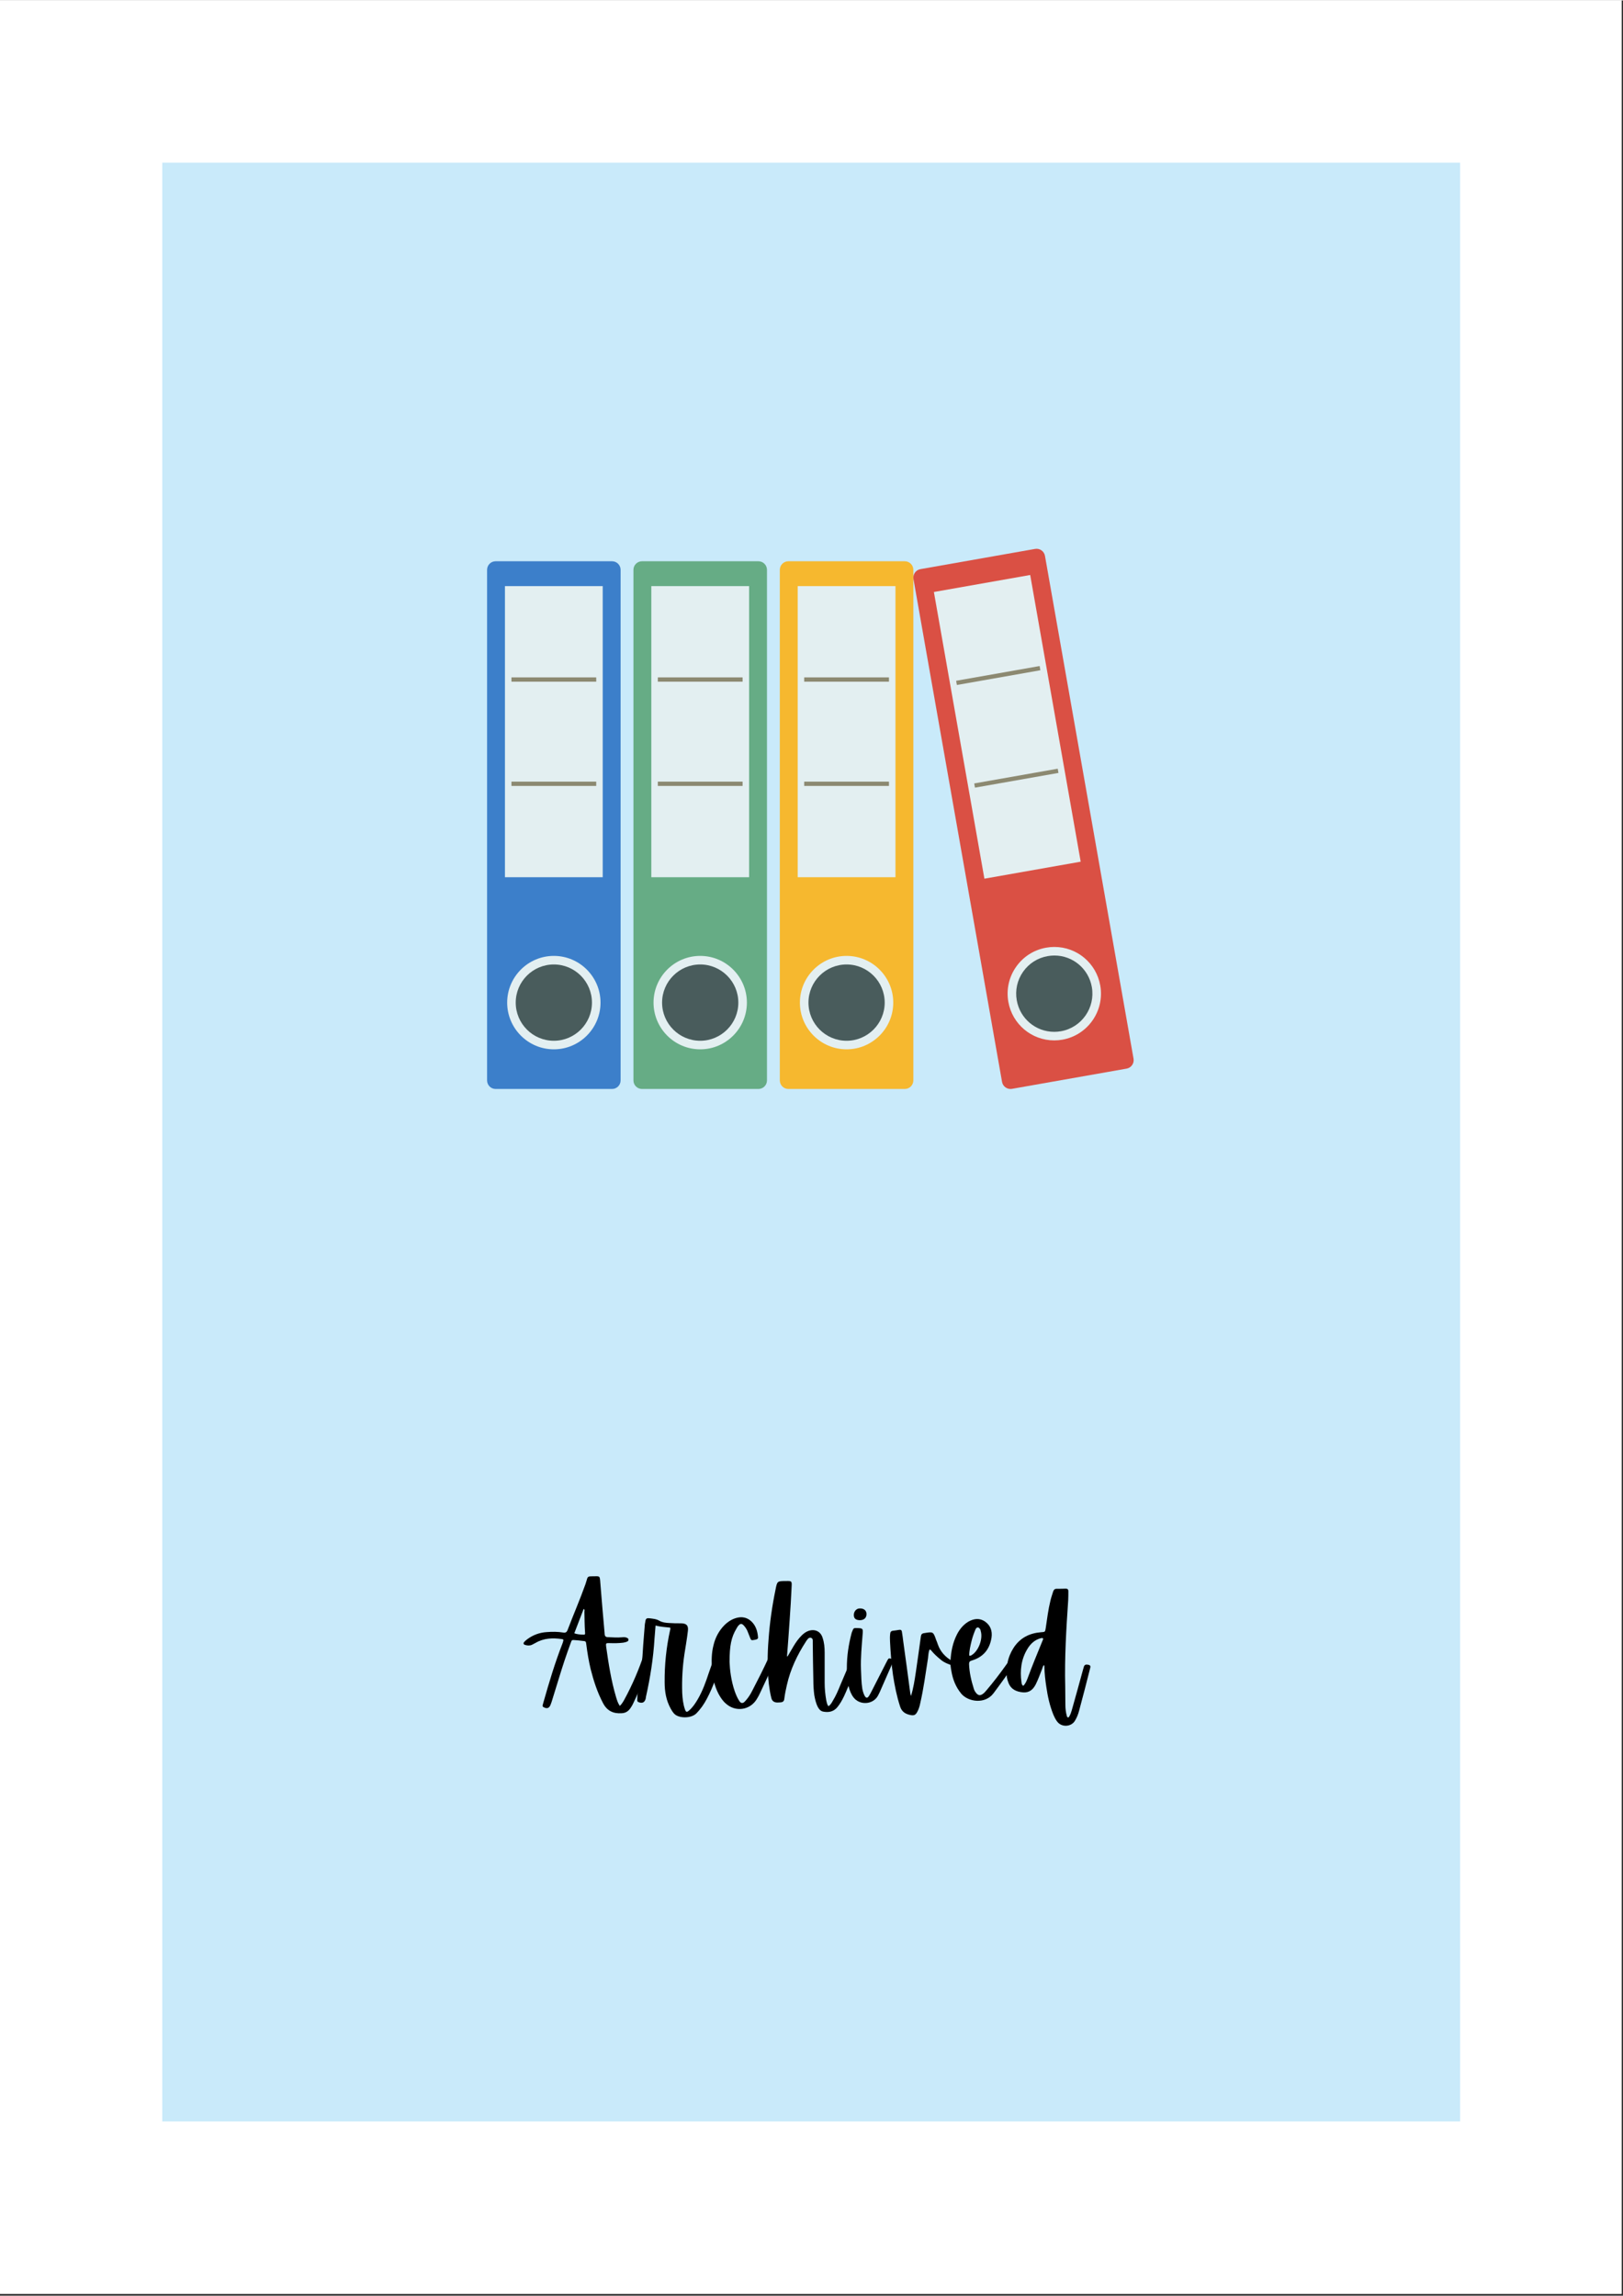 <svg xmlns="http://www.w3.org/2000/svg" xmlns:xlink="http://www.w3.org/1999/xlink" width="793" zoomAndPan="magnify" viewBox="0 0 595.5 842.25" height="1122" preserveAspectRatio="xMidYMid meet" version="1.0"><rect x="0" y="0" width="595.5" height="842.25" fill="#333333" stroke="none"/><defs><g/><clipPath id="b920c98bef"><path d="M 0.016 0 L 594.984 0 L 594.984 841.5 L 0.016 841.5 Z M 0.016 0 " clip-rule="nonzero"/></clipPath><clipPath id="f81b457fe2"><path d="M 59.539 59.523 L 535.734 59.523 L 535.734 778.293 L 59.539 778.293 Z M 59.539 59.523 " clip-rule="nonzero"/></clipPath><clipPath id="0331c2cf43"><path d="M 178.59 205 L 228 205 L 228 399.703 L 178.59 399.703 Z M 178.59 205 " clip-rule="nonzero"/></clipPath><clipPath id="56d83fbda3"><path d="M 232 205 L 282 205 L 282 399.703 L 232 399.703 Z M 232 205 " clip-rule="nonzero"/></clipPath><clipPath id="f91a7d6f63"><path d="M 286 205 L 336 205 L 336 399.703 L 286 399.703 Z M 286 205 " clip-rule="nonzero"/></clipPath><clipPath id="b992097b6e"><path d="M 335 201 L 416 201 L 416 399.703 L 335 399.703 Z M 335 201 " clip-rule="nonzero"/></clipPath></defs><g clip-path="url(#b920c98bef)"><path fill="#ffffff" d="M 0.016 0 L 595.484 0 L 595.484 848.957 L 0.016 848.957 Z M 0.016 0 " fill-opacity="1" fill-rule="nonzero"/><path fill="#ffffff" d="M 0.016 0 L 595.484 0 L 595.484 842.207 L 0.016 842.207 Z M 0.016 0 " fill-opacity="1" fill-rule="nonzero"/><path fill="#ffffff" d="M 0.016 0 L 595.484 0 L 595.484 842.207 L 0.016 842.207 Z M 0.016 0 " fill-opacity="1" fill-rule="nonzero"/></g><g clip-path="url(#f81b457fe2)"><path fill="#c9eafa" d="M 59.539 59.523 L 535.91 59.523 L 535.91 778.367 L 59.539 778.367 Z M 59.539 59.523 " fill-opacity="1" fill-rule="nonzero"/></g><g clip-path="url(#0331c2cf43)"><path fill="#3c7fca" d="M 227.711 396.301 C 227.711 398.035 226.305 399.441 224.57 399.441 L 181.852 399.441 C 180.121 399.441 178.715 398.035 178.715 396.301 L 178.715 208.941 C 178.715 207.207 180.121 205.797 181.852 205.797 L 224.57 205.797 C 226.305 205.797 227.711 207.207 227.711 208.941 L 227.711 396.301 " fill-opacity="1" fill-rule="nonzero"/></g><path fill="#e3eff1" d="M 221.148 321.742 L 185.27 321.742 L 185.27 214.914 L 221.148 214.914 L 221.148 321.742 " fill-opacity="1" fill-rule="nonzero"/><path fill="#495c5c" d="M 187.656 367.75 C 187.656 359.152 194.621 352.18 203.215 352.18 C 211.805 352.18 218.766 359.152 218.766 367.75 C 218.766 376.352 211.805 383.324 203.215 383.324 C 194.621 383.324 187.656 376.352 187.656 367.75 " fill-opacity="1" fill-rule="nonzero"/><path fill="#e3eff1" d="M 203.215 353.754 C 195.5 353.754 189.227 360.031 189.227 367.75 C 189.227 375.473 195.5 381.75 203.215 381.75 C 210.926 381.75 217.195 375.473 217.195 367.75 C 217.195 360.031 210.926 353.754 203.215 353.754 Z M 203.215 384.895 C 193.77 384.895 186.09 377.203 186.09 367.75 C 186.09 358.301 193.77 350.609 203.215 350.609 C 212.656 350.609 220.336 358.301 220.336 367.75 C 220.336 377.203 212.656 384.895 203.215 384.895 " fill-opacity="1" fill-rule="nonzero"/><path fill="#8c8971" d="M 218.766 249.988 L 187.656 249.988 L 187.656 248.414 L 218.766 248.414 L 218.766 249.988 " fill-opacity="1" fill-rule="nonzero"/><path fill="#8c8971" d="M 218.766 288.242 L 187.656 288.242 L 187.656 286.668 L 218.766 286.668 L 218.766 288.242 " fill-opacity="1" fill-rule="nonzero"/><g clip-path="url(#56d83fbda3)"><path fill="#66ac85" d="M 281.414 396.301 C 281.414 398.035 280.008 399.441 278.277 399.441 L 235.559 399.441 C 233.828 399.441 232.418 398.035 232.418 396.301 L 232.418 208.941 C 232.418 207.207 233.828 205.797 235.559 205.797 L 278.277 205.797 C 280.008 205.797 281.414 207.207 281.414 208.941 L 281.414 396.301 " fill-opacity="1" fill-rule="nonzero"/></g><path fill="#e3eff1" d="M 274.855 321.742 L 238.977 321.742 L 238.977 214.914 L 274.855 214.914 L 274.855 321.742 " fill-opacity="1" fill-rule="nonzero"/><path fill="#495c5c" d="M 241.363 367.75 C 241.363 359.152 248.324 352.18 256.918 352.18 C 265.508 352.18 272.469 359.152 272.469 367.75 C 272.469 376.352 265.508 383.324 256.918 383.324 C 248.324 383.324 241.363 376.352 241.363 367.75 " fill-opacity="1" fill-rule="nonzero"/><path fill="#e3eff1" d="M 256.918 353.754 C 249.207 353.754 242.93 360.031 242.93 367.75 C 242.93 375.473 249.207 381.75 256.918 381.75 C 264.625 381.75 270.902 375.473 270.902 367.75 C 270.902 360.031 264.625 353.754 256.918 353.754 Z M 256.918 384.895 C 247.477 384.895 239.793 377.203 239.793 367.75 C 239.793 358.301 247.477 350.609 256.918 350.609 C 266.359 350.609 274.043 358.301 274.043 367.75 C 274.043 377.203 266.359 384.895 256.918 384.895 " fill-opacity="1" fill-rule="nonzero"/><path fill="#8c8971" d="M 272.469 249.988 L 241.363 249.988 L 241.363 248.414 L 272.469 248.414 L 272.469 249.988 " fill-opacity="1" fill-rule="nonzero"/><path fill="#8c8971" d="M 272.469 288.242 L 241.363 288.242 L 241.363 286.668 L 272.469 286.668 L 272.469 288.242 " fill-opacity="1" fill-rule="nonzero"/><g clip-path="url(#f91a7d6f63)"><path fill="#f6b82f" d="M 335.117 396.301 C 335.117 398.035 333.711 399.441 331.98 399.441 L 289.262 399.441 C 287.531 399.441 286.125 398.035 286.125 396.301 L 286.125 208.941 C 286.125 207.207 287.531 205.797 289.262 205.797 L 331.98 205.797 C 333.711 205.797 335.117 207.207 335.117 208.941 L 335.117 396.301 " fill-opacity="1" fill-rule="nonzero"/></g><path fill="#e3eff1" d="M 328.559 321.742 L 292.684 321.742 L 292.684 214.914 L 328.559 214.914 L 328.559 321.742 " fill-opacity="1" fill-rule="nonzero"/><path fill="#495c5c" d="M 295.066 367.75 C 295.066 359.152 302.031 352.18 310.621 352.18 C 319.215 352.18 326.172 359.152 326.172 367.75 C 326.172 376.352 319.215 383.324 310.621 383.324 C 302.031 383.324 295.066 376.352 295.066 367.75 " fill-opacity="1" fill-rule="nonzero"/><path fill="#e3eff1" d="M 310.621 353.754 C 302.91 353.754 296.637 360.031 296.637 367.75 C 296.637 375.473 302.91 381.75 310.621 381.75 C 318.332 381.75 324.605 375.473 324.605 367.75 C 324.605 360.031 318.332 353.754 310.621 353.754 Z M 310.621 384.895 C 301.18 384.895 293.496 377.203 293.496 367.75 C 293.496 358.301 301.18 350.609 310.621 350.609 C 320.062 350.609 327.746 358.301 327.746 367.75 C 327.746 377.203 320.062 384.895 310.621 384.895 " fill-opacity="1" fill-rule="nonzero"/><path fill="#8c8971" d="M 326.172 249.988 L 295.066 249.988 L 295.066 248.414 L 326.172 248.414 L 326.172 249.988 " fill-opacity="1" fill-rule="nonzero"/><path fill="#8c8971" d="M 326.172 288.242 L 295.066 288.242 L 295.066 286.668 L 326.172 286.668 L 326.172 288.242 " fill-opacity="1" fill-rule="nonzero"/><g clip-path="url(#b992097b6e)"><path fill="#da5044" d="M 415.91 388.328 C 416.211 390.039 415.074 391.668 413.367 391.973 L 371.301 399.395 C 369.594 399.695 367.961 398.551 367.664 396.844 L 335.164 212.336 C 334.867 210.625 336.004 208.992 337.711 208.691 L 379.777 201.27 C 381.484 200.965 383.113 202.109 383.414 203.82 L 415.91 388.328 " fill-opacity="1" fill-rule="nonzero"/></g><path fill="#e3eff1" d="M 396.52 316.039 L 361.188 322.277 L 342.656 217.074 L 377.992 210.836 L 396.52 316.039 " fill-opacity="1" fill-rule="nonzero"/><path fill="#495c5c" d="M 371.52 367.176 C 370.023 358.707 375.676 350.629 384.137 349.137 C 392.598 347.645 400.664 353.301 402.156 361.77 C 403.648 370.234 398 378.312 389.535 379.805 C 381.078 381.301 373.008 375.645 371.52 367.176 " fill-opacity="1" fill-rule="nonzero"/><path fill="#e3eff1" d="M 386.855 350.469 C 386.039 350.469 385.215 350.543 384.41 350.688 C 380.73 351.336 377.523 353.379 375.375 356.441 C 373.238 359.504 372.414 363.219 373.062 366.902 C 374.246 373.609 380.027 378.473 386.816 378.473 C 387.629 378.473 388.453 378.402 389.262 378.258 C 396.859 376.918 401.945 369.641 400.609 362.039 C 399.426 355.336 393.641 350.469 386.855 350.469 Z M 386.816 381.617 C 378.5 381.617 371.414 375.656 369.969 367.453 C 369.18 362.941 370.184 358.391 372.809 354.641 C 375.434 350.887 379.355 348.387 383.859 347.59 C 384.852 347.414 385.855 347.324 386.855 347.324 C 395.168 347.324 402.254 353.281 403.703 361.496 C 405.34 370.805 399.105 379.715 389.805 381.352 C 388.816 381.527 387.812 381.617 386.816 381.617 " fill-opacity="1" fill-rule="nonzero"/><path fill="#8c8971" d="M 351.09 251.199 L 350.816 249.652 L 381.457 244.246 L 381.727 245.793 L 351.09 251.199 " fill-opacity="1" fill-rule="nonzero"/><path fill="#8c8971" d="M 357.727 288.871 L 357.453 287.328 L 388.094 281.918 L 388.363 283.465 L 357.727 288.871 " fill-opacity="1" fill-rule="nonzero"/><g fill="#000000" fill-opacity="1"><g transform="translate(196.677, 624.521)"><g><path d="M 29.387 -1.855 C 27.582 -7.918 26.602 -14.199 25.727 -20.43 C 25.562 -21.684 25.672 -21.793 26.926 -21.738 C 28.621 -21.684 30.312 -21.684 32.008 -21.902 C 32.5 -22.012 32.938 -22.066 33.371 -22.285 C 33.645 -22.395 33.918 -22.559 33.918 -22.941 C 33.973 -23.379 33.645 -23.543 33.316 -23.703 C 32.719 -23.977 32.117 -23.922 31.461 -23.867 C 29.77 -23.703 28.074 -23.867 26.383 -23.922 C 25.617 -23.922 25.234 -24.25 25.18 -25.016 C 25.18 -25.234 25.125 -25.508 25.125 -25.781 C 24.578 -31.734 24.086 -37.742 23.598 -43.75 C 23.379 -46.645 23.488 -46.262 20.809 -46.262 C 18.953 -46.262 18.953 -46.207 18.461 -44.406 C 18.352 -44.078 18.242 -43.695 18.133 -43.367 C 16.113 -37.688 13.711 -32.172 11.578 -26.547 C 11.25 -25.727 10.816 -25.453 9.941 -25.617 C 7.973 -25.945 5.953 -25.945 3.934 -25.781 C 1.312 -25.617 -1.094 -24.742 -3.223 -23.16 C -3.605 -22.887 -4.043 -22.504 -4.371 -22.121 C -4.75 -21.684 -4.59 -21.246 -4.043 -21.082 C -3.168 -20.809 -2.293 -20.754 -1.477 -21.137 C -1.039 -21.355 -0.602 -21.574 -0.219 -21.793 C 2.84 -23.598 6.117 -23.703 9.504 -23.215 C 9.941 -23.16 10.16 -22.996 9.996 -22.559 C 9.941 -22.285 9.832 -22.066 9.777 -21.793 C 6.992 -14.691 4.805 -7.375 2.73 -0.055 C 2.621 0.328 2.512 0.711 2.402 1.148 C 2.348 1.422 2.512 1.582 2.73 1.746 C 3.988 2.457 4.859 2.184 5.352 0.82 C 5.57 0.273 5.789 -0.328 5.953 -0.93 C 6.773 -3.551 7.594 -6.227 8.41 -8.902 C 9.723 -13.219 11.141 -17.531 12.727 -21.793 C 13.109 -22.941 13.164 -22.941 14.363 -22.832 C 15.238 -22.777 16.113 -22.668 16.988 -22.559 C 18.297 -22.449 18.297 -22.449 18.461 -21.137 C 18.844 -18.133 19.336 -15.129 20.047 -12.18 C 21.137 -7.867 22.504 -3.66 24.578 0.273 C 26.055 3.113 28.348 4.207 31.406 3.988 C 32.664 3.934 33.59 3.441 34.355 2.512 C 34.957 1.746 35.449 0.875 35.832 0 C 38.016 -4.535 39.98 -9.23 41.621 -13.984 C 42.113 -15.293 42.496 -16.605 42.82 -17.969 C 42.984 -18.68 42.766 -19.062 42.113 -19.227 C 41.73 -19.281 41.402 -19.281 41.02 -19.391 C 40.473 -19.555 40.145 -19.336 39.98 -18.789 C 39.926 -18.57 39.871 -18.297 39.762 -18.078 C 37.797 -12.18 35.395 -6.5 32.445 -1.094 C 32.008 -0.273 31.516 0.547 30.75 1.312 C 29.984 0.219 29.715 -0.82 29.387 -1.855 Z M 17.477 -34.301 C 17.969 -33.973 17.75 -33.59 17.75 -33.262 C 17.805 -30.805 17.805 -28.348 17.969 -25.891 C 18.078 -24.852 18.023 -24.797 17.043 -24.852 C 16.059 -24.906 15.074 -24.961 14.039 -25.344 C 15.184 -28.348 16.332 -31.297 17.477 -34.301 Z M 17.477 -34.301 "/></g></g></g><g fill="#000000" fill-opacity="1"><g transform="translate(235.347, 624.521)"><g><path d="M 10.488 -26.383 C 9.121 -20.102 8.465 -13.766 8.52 -7.375 C 8.52 -3.988 9.066 -0.711 10.762 2.348 C 11.086 2.949 11.469 3.551 11.961 4.098 C 13.492 5.898 18.133 6.008 20.102 4.098 C 21.684 2.512 22.941 0.711 23.977 -1.258 C 26.438 -5.844 28.02 -10.816 29.496 -15.785 C 29.66 -16.387 29.824 -16.988 29.93 -17.586 C 30.039 -17.859 30.094 -18.133 29.824 -18.297 C 29.223 -18.68 28.566 -18.625 27.91 -18.625 C 27.418 -18.625 27.309 -18.078 27.199 -17.695 C 26.383 -15.457 25.508 -13.164 24.742 -10.871 C 23.648 -7.539 22.449 -4.152 20.645 -1.094 C 19.773 0.383 18.844 1.801 17.531 2.949 C 16.66 3.715 16.332 3.66 15.949 2.512 C 15.293 0.602 15.074 -1.422 14.965 -3.441 C 14.801 -8.246 15.074 -13 15.785 -17.75 C 16.223 -20.535 16.715 -23.324 17.043 -26.164 C 17.312 -28.184 16.551 -29.004 14.473 -29.004 C 13.055 -29.004 11.578 -29.004 10.16 -29.113 C 8.902 -29.168 7.648 -29.332 6.609 -29.93 C 5.406 -30.641 4.152 -30.695 2.895 -30.859 C 2.074 -30.969 1.582 -30.75 1.477 -29.879 C 1.422 -29.441 1.312 -29.059 1.258 -28.676 C 1.094 -26.164 0.82 -23.648 0.656 -21.082 C 0.383 -15.73 -0.164 -10.434 -1.039 -5.133 C -1.312 -3.77 -1.531 -2.402 -1.531 -1.039 C -1.531 -0.656 -1.582 -0.328 -1.148 -0.109 C 0.328 0.492 1.203 0.055 1.582 -1.422 C 1.582 -1.582 1.637 -1.746 1.637 -1.91 C 3.223 -9.012 4.371 -16.168 4.805 -23.434 C 4.914 -24.961 5.078 -26.492 5.188 -28.184 C 6.992 -27.691 8.738 -27.637 10.543 -27.418 C 10.707 -26.926 10.543 -26.656 10.488 -26.383 Z M 10.488 -26.383 "/></g></g></g><g fill="#000000" fill-opacity="1"><g transform="translate(261.454, 624.521)"><g><path d="M 8.738 -27.035 C 9.012 -27.527 9.285 -28.02 9.723 -28.402 C 10.215 -28.895 10.707 -28.895 11.195 -28.457 C 11.852 -27.855 12.344 -27.09 12.727 -26.328 C 13.109 -25.344 13.492 -24.414 13.875 -23.434 C 14.039 -22.996 14.254 -22.723 14.746 -22.832 C 15.184 -22.887 15.566 -22.941 15.949 -23.051 C 16.496 -23.16 16.77 -23.488 16.66 -24.031 C 16.496 -25.891 16.004 -27.691 14.746 -29.168 C 13.328 -30.805 11.523 -31.516 9.395 -31.133 C 7.43 -30.75 5.844 -29.77 4.426 -28.402 C 2.348 -26.328 0.984 -23.758 0.328 -20.918 C -0.383 -18.133 -0.438 -15.293 -0.219 -12.453 C 0 -9.23 0.656 -6.062 2.184 -3.113 C 2.895 -1.801 3.715 -0.547 4.859 0.438 C 8.41 3.66 13.766 2.895 16.223 -1.203 C 16.715 -1.965 17.098 -2.73 17.477 -3.551 C 18.57 -5.844 19.664 -8.191 20.754 -10.543 C 21.52 -12.234 22.285 -13.984 23.051 -15.73 C 23.379 -16.387 23.27 -16.824 22.559 -17.043 C 22.34 -17.152 22.121 -17.262 21.848 -17.367 C 21.41 -17.586 21.082 -17.531 20.863 -17.043 C 20.754 -16.824 20.645 -16.605 20.535 -16.332 C 18.68 -12.289 16.66 -8.301 14.582 -4.316 C 13.875 -2.895 13 -1.531 11.906 -0.383 C 11.141 0.492 10.379 0.438 9.777 -0.547 C 9.066 -1.637 8.574 -2.84 8.137 -4.043 C 6.773 -7.973 6.336 -12.07 6.227 -14.801 C 6.227 -20.863 6.883 -23.922 8.738 -27.035 Z M 8.738 -27.035 "/></g></g></g><g fill="#000000" fill-opacity="1"><g transform="translate(281.991, 624.521)"><g><path d="M 6.773 -16.879 C 7.102 -21.41 7.484 -25.891 7.758 -30.422 C 8.027 -34.41 8.301 -38.453 8.465 -42.441 C 8.574 -44.516 8.52 -44.57 6.391 -44.516 C 3.223 -44.516 3.168 -44.516 2.566 -41.402 C 1.312 -35.34 0.438 -29.223 0 -23.051 C -0.438 -17.586 -0.492 -12.125 0.109 -6.719 C 0.328 -4.969 0.602 -3.223 1.039 -1.531 C 1.312 -0.492 2.02 0 3.059 0.055 C 3.496 0.055 3.988 0.055 4.426 0 C 5.242 -0.055 5.734 -0.438 5.789 -1.367 C 6.008 -3.059 6.336 -4.699 6.719 -6.336 C 8.027 -12.18 10.543 -17.422 13.766 -22.395 C 14.199 -22.996 14.637 -23.867 15.512 -23.703 C 16.496 -23.434 16.168 -22.449 16.223 -21.684 C 16.277 -17.098 16.332 -12.562 16.441 -7.973 C 16.441 -6.227 16.551 -4.48 16.77 -2.73 C 17.043 -1.203 17.367 0.328 18.078 1.691 C 18.516 2.512 19.062 3.168 19.992 3.387 C 21.957 3.77 23.758 3.496 25.18 1.855 C 26.219 0.602 26.98 -0.766 27.691 -2.238 C 29.605 -6.336 31.078 -10.652 32.664 -14.855 C 33.152 -16.168 33.098 -16.168 31.789 -16.551 C 30.859 -16.77 30.586 -16.387 30.312 -15.676 C 29.004 -12.562 27.691 -9.504 26.383 -6.445 C 25.562 -4.426 24.742 -2.457 23.598 -0.602 C 23.16 0.164 22.777 0.93 21.957 1.422 C 21.465 0.766 21.355 0.055 21.191 -0.656 C 20.809 -2.785 20.59 -4.969 20.59 -7.102 C 20.59 -10.816 20.59 -14.527 20.59 -18.242 C 20.59 -20.102 20.43 -21.957 19.828 -23.703 C 19.117 -26 17.098 -26.98 14.801 -26.273 C 13.766 -25.945 12.891 -25.289 12.125 -24.523 C 10.98 -23.379 10.051 -22.066 9.23 -20.699 C 8.465 -19.445 7.758 -18.133 6.992 -16.879 C 6.938 -16.879 6.828 -16.879 6.773 -16.879 Z M 6.773 -16.879 "/></g></g></g><g fill="#000000" fill-opacity="1"><g transform="translate(311.048, 624.521)"><g><path d="M 16.059 -15.949 C 15.129 -16.277 15.02 -16.277 14.473 -15.293 C 14.418 -15.129 14.309 -14.91 14.199 -14.746 C 12.398 -11.195 10.598 -7.703 8.793 -4.152 C 8.465 -3.496 8.137 -2.895 7.758 -2.293 C 7.211 -1.477 6.719 -1.531 6.227 -2.348 C 5.789 -3.168 5.516 -4.098 5.352 -4.969 C 4.969 -7.32 4.969 -9.723 4.859 -12.07 C 4.699 -16.387 5.133 -20.699 5.461 -25.016 C 5.625 -27.145 5.57 -27.199 3.332 -27.254 C 3.223 -27.254 3.059 -27.254 2.895 -27.254 C 2.348 -27.309 2.02 -27.09 1.855 -26.547 C 1.691 -26.109 1.477 -25.727 1.367 -25.234 C 0.328 -21.191 -0.328 -17.098 -0.328 -12.617 C -0.383 -10.543 -0.219 -8.191 0.328 -5.844 C 0.711 -4.371 1.203 -3.004 2.129 -1.801 C 4.426 1.148 9.176 0.875 11.031 -2.348 C 11.523 -3.223 11.961 -4.207 12.344 -5.133 C 13.711 -8.246 15.074 -11.359 16.441 -14.473 C 16.66 -15.074 16.934 -15.621 16.059 -15.949 Z M 4.535 -30.148 C 6.008 -30.203 6.883 -31.023 6.883 -32.391 C 6.883 -33.699 5.953 -34.52 4.371 -34.465 C 3.168 -34.465 2.184 -33.316 2.238 -32.008 C 2.238 -30.75 3.004 -30.148 4.535 -30.148 Z M 4.535 -30.148 "/></g></g></g><g fill="#000000" fill-opacity="1"><g transform="translate(325.631, 624.521)"><g><path d="M 8.355 -3.387 C 7.539 -9.668 6.664 -16.004 5.789 -22.34 C 5.68 -23.543 5.461 -24.688 5.297 -25.836 C 5.242 -26.492 4.859 -26.711 4.262 -26.602 C 3.496 -26.492 2.73 -26.328 1.965 -26.273 C 1.258 -26.164 1.039 -25.781 0.984 -25.125 C 0.875 -24.195 0.875 -23.27 0.93 -22.34 C 1.148 -18.188 1.422 -14.094 2.02 -10.051 C 2.621 -6.117 3.387 -2.238 4.645 1.582 C 5.297 3.551 6.719 4.371 8.684 4.699 C 9.832 4.859 10.324 4.59 10.926 3.496 C 11.469 2.512 11.797 1.422 12.016 0.328 C 13.273 -5.133 13.984 -10.652 14.855 -16.113 C 15.02 -17.207 14.965 -18.352 15.457 -19.391 C 15.84 -19.391 15.949 -19.117 16.113 -18.953 C 17.098 -17.75 18.242 -16.715 19.445 -15.73 C 20.863 -14.473 22.668 -13.93 24.414 -13.273 C 24.742 -13.164 25.234 -13 25.453 -13.547 C 25.672 -14.094 25.234 -14.254 24.906 -14.473 C 24.469 -14.746 24.086 -14.965 23.703 -15.184 C 21.246 -16.605 19.391 -18.57 18.461 -21.301 C 18.297 -21.848 18.078 -22.34 17.859 -22.887 C 16.77 -26 16.77 -25.945 13.438 -25.398 C 12.562 -25.289 12.344 -24.852 12.234 -24.086 C 11.633 -19.719 11.031 -15.348 10.379 -10.926 C 9.941 -8.027 9.504 -5.133 8.629 -2.348 C 8.52 -2.676 8.41 -3.004 8.355 -3.387 Z M 8.355 -3.387 "/></g></g></g><g fill="#000000" fill-opacity="1"><g transform="translate(349.663, 624.521)"><g><path d="M 22.887 -15.84 C 22.012 -16.441 21.574 -16.441 21.027 -15.785 C 20.48 -15.129 20.047 -14.473 19.555 -13.82 C 17.262 -10.598 14.855 -7.43 12.289 -4.426 C 11.852 -3.879 11.414 -3.387 10.816 -3.004 C 9.996 -2.457 9.34 -2.512 8.629 -3.277 C 8.191 -3.77 7.812 -4.371 7.648 -4.969 C 6.719 -7.918 6.008 -10.926 5.898 -14.039 C 5.898 -14.801 6.117 -15.129 6.883 -15.348 C 11.141 -16.605 13.492 -19.5 14.148 -23.812 C 14.473 -26.219 13.766 -28.238 11.742 -29.66 C 9.777 -31.023 7.648 -30.75 5.625 -29.605 C 3.824 -28.512 2.512 -26.926 1.531 -25.07 C -0.109 -21.902 -0.766 -18.516 -0.93 -14.965 C -0.984 -13.82 -0.82 -12.727 -0.602 -11.578 C -0.109 -8.52 0.984 -5.68 3.004 -3.223 C 5.516 -0.164 11.797 0.82 14.91 -3.387 C 17.641 -7.047 20.32 -10.762 22.887 -14.582 C 23.16 -14.965 23.543 -15.402 22.887 -15.84 Z M 6.828 -22.559 C 7.156 -23.922 7.648 -25.289 8.191 -26.602 C 8.355 -27.035 8.629 -27.527 9.176 -27.473 C 9.668 -27.418 9.887 -26.98 10.105 -26.547 C 10.105 -26.438 10.16 -26.328 10.16 -26.219 C 11.086 -23.379 9.395 -18.844 6.828 -17.312 C 6.609 -17.152 6.336 -17.043 5.953 -17.152 C 5.953 -18.953 6.391 -20.754 6.828 -22.559 Z M 6.828 -22.559 "/></g></g></g><g fill="#000000" fill-opacity="1"><g transform="translate(370.254, 624.521)"><g><path d="M 12.945 -13.055 C 13 -10.598 13.273 -8.137 13.656 -5.68 C 14.148 -2.184 14.91 1.203 16.223 4.48 C 16.66 5.461 17.098 6.445 17.805 7.266 C 19.5 9.23 22.832 8.957 24.141 6.773 C 24.852 5.625 25.344 4.371 25.672 3.113 C 27.09 -2.074 28.402 -7.266 29.715 -12.453 C 29.879 -13.055 29.984 -13.547 29.168 -13.766 C 28.129 -13.984 27.691 -13.82 27.418 -13.055 C 27.363 -12.781 27.309 -12.562 27.199 -12.289 C 25.836 -7.211 24.414 -2.184 22.996 2.895 C 22.777 3.66 22.504 4.48 22.066 5.188 C 22.012 5.352 21.848 5.57 21.629 5.516 C 21.301 5.516 21.246 5.242 21.191 5.023 C 20.809 3.66 20.645 2.293 20.645 0.875 C 20.59 -1.312 20.645 -3.551 20.59 -5.734 C 20.32 -16.387 20.973 -26.98 21.684 -37.523 C 21.738 -38.617 21.738 -39.707 21.738 -40.801 C 21.738 -41.402 21.465 -41.73 20.809 -41.73 C 19.664 -41.676 18.516 -41.676 17.422 -41.676 C 16.715 -41.676 16.387 -41.293 16.168 -40.691 C 15.84 -39.598 15.457 -38.562 15.184 -37.414 C 14.363 -34.082 13.93 -30.641 13.438 -27.254 C 13.219 -25.781 13.164 -25.836 11.688 -25.727 C 7.484 -25.398 3.988 -23.648 1.637 -19.992 C 0.547 -18.297 -0.219 -16.441 -0.602 -14.418 C -1.039 -12.016 -1.203 -9.613 -0.273 -7.266 C 0.656 -4.75 2.676 -3.879 5.133 -3.66 C 7.43 -3.496 8.793 -4.699 9.777 -6.609 C 10.707 -8.465 11.359 -10.379 12.125 -12.289 C 12.289 -12.781 12.398 -13.273 12.727 -13.656 C 13 -13.492 12.945 -13.273 12.945 -13.055 Z M 4.535 -7.43 C 3.934 -11.688 4.426 -15.84 6.719 -19.609 C 7.867 -21.52 9.395 -22.941 11.633 -23.543 C 11.742 -23.543 11.906 -23.598 12.07 -23.598 C 12.18 -23.598 12.289 -23.543 12.398 -23.543 C 12.617 -23.16 12.344 -22.887 12.234 -22.559 C 10.379 -17.969 8.465 -13.438 6.773 -8.793 C 6.391 -7.812 6.008 -6.828 5.188 -6.062 C 4.645 -6.391 4.59 -6.938 4.535 -7.43 Z M 4.535 -7.43 "/></g></g></g></svg>